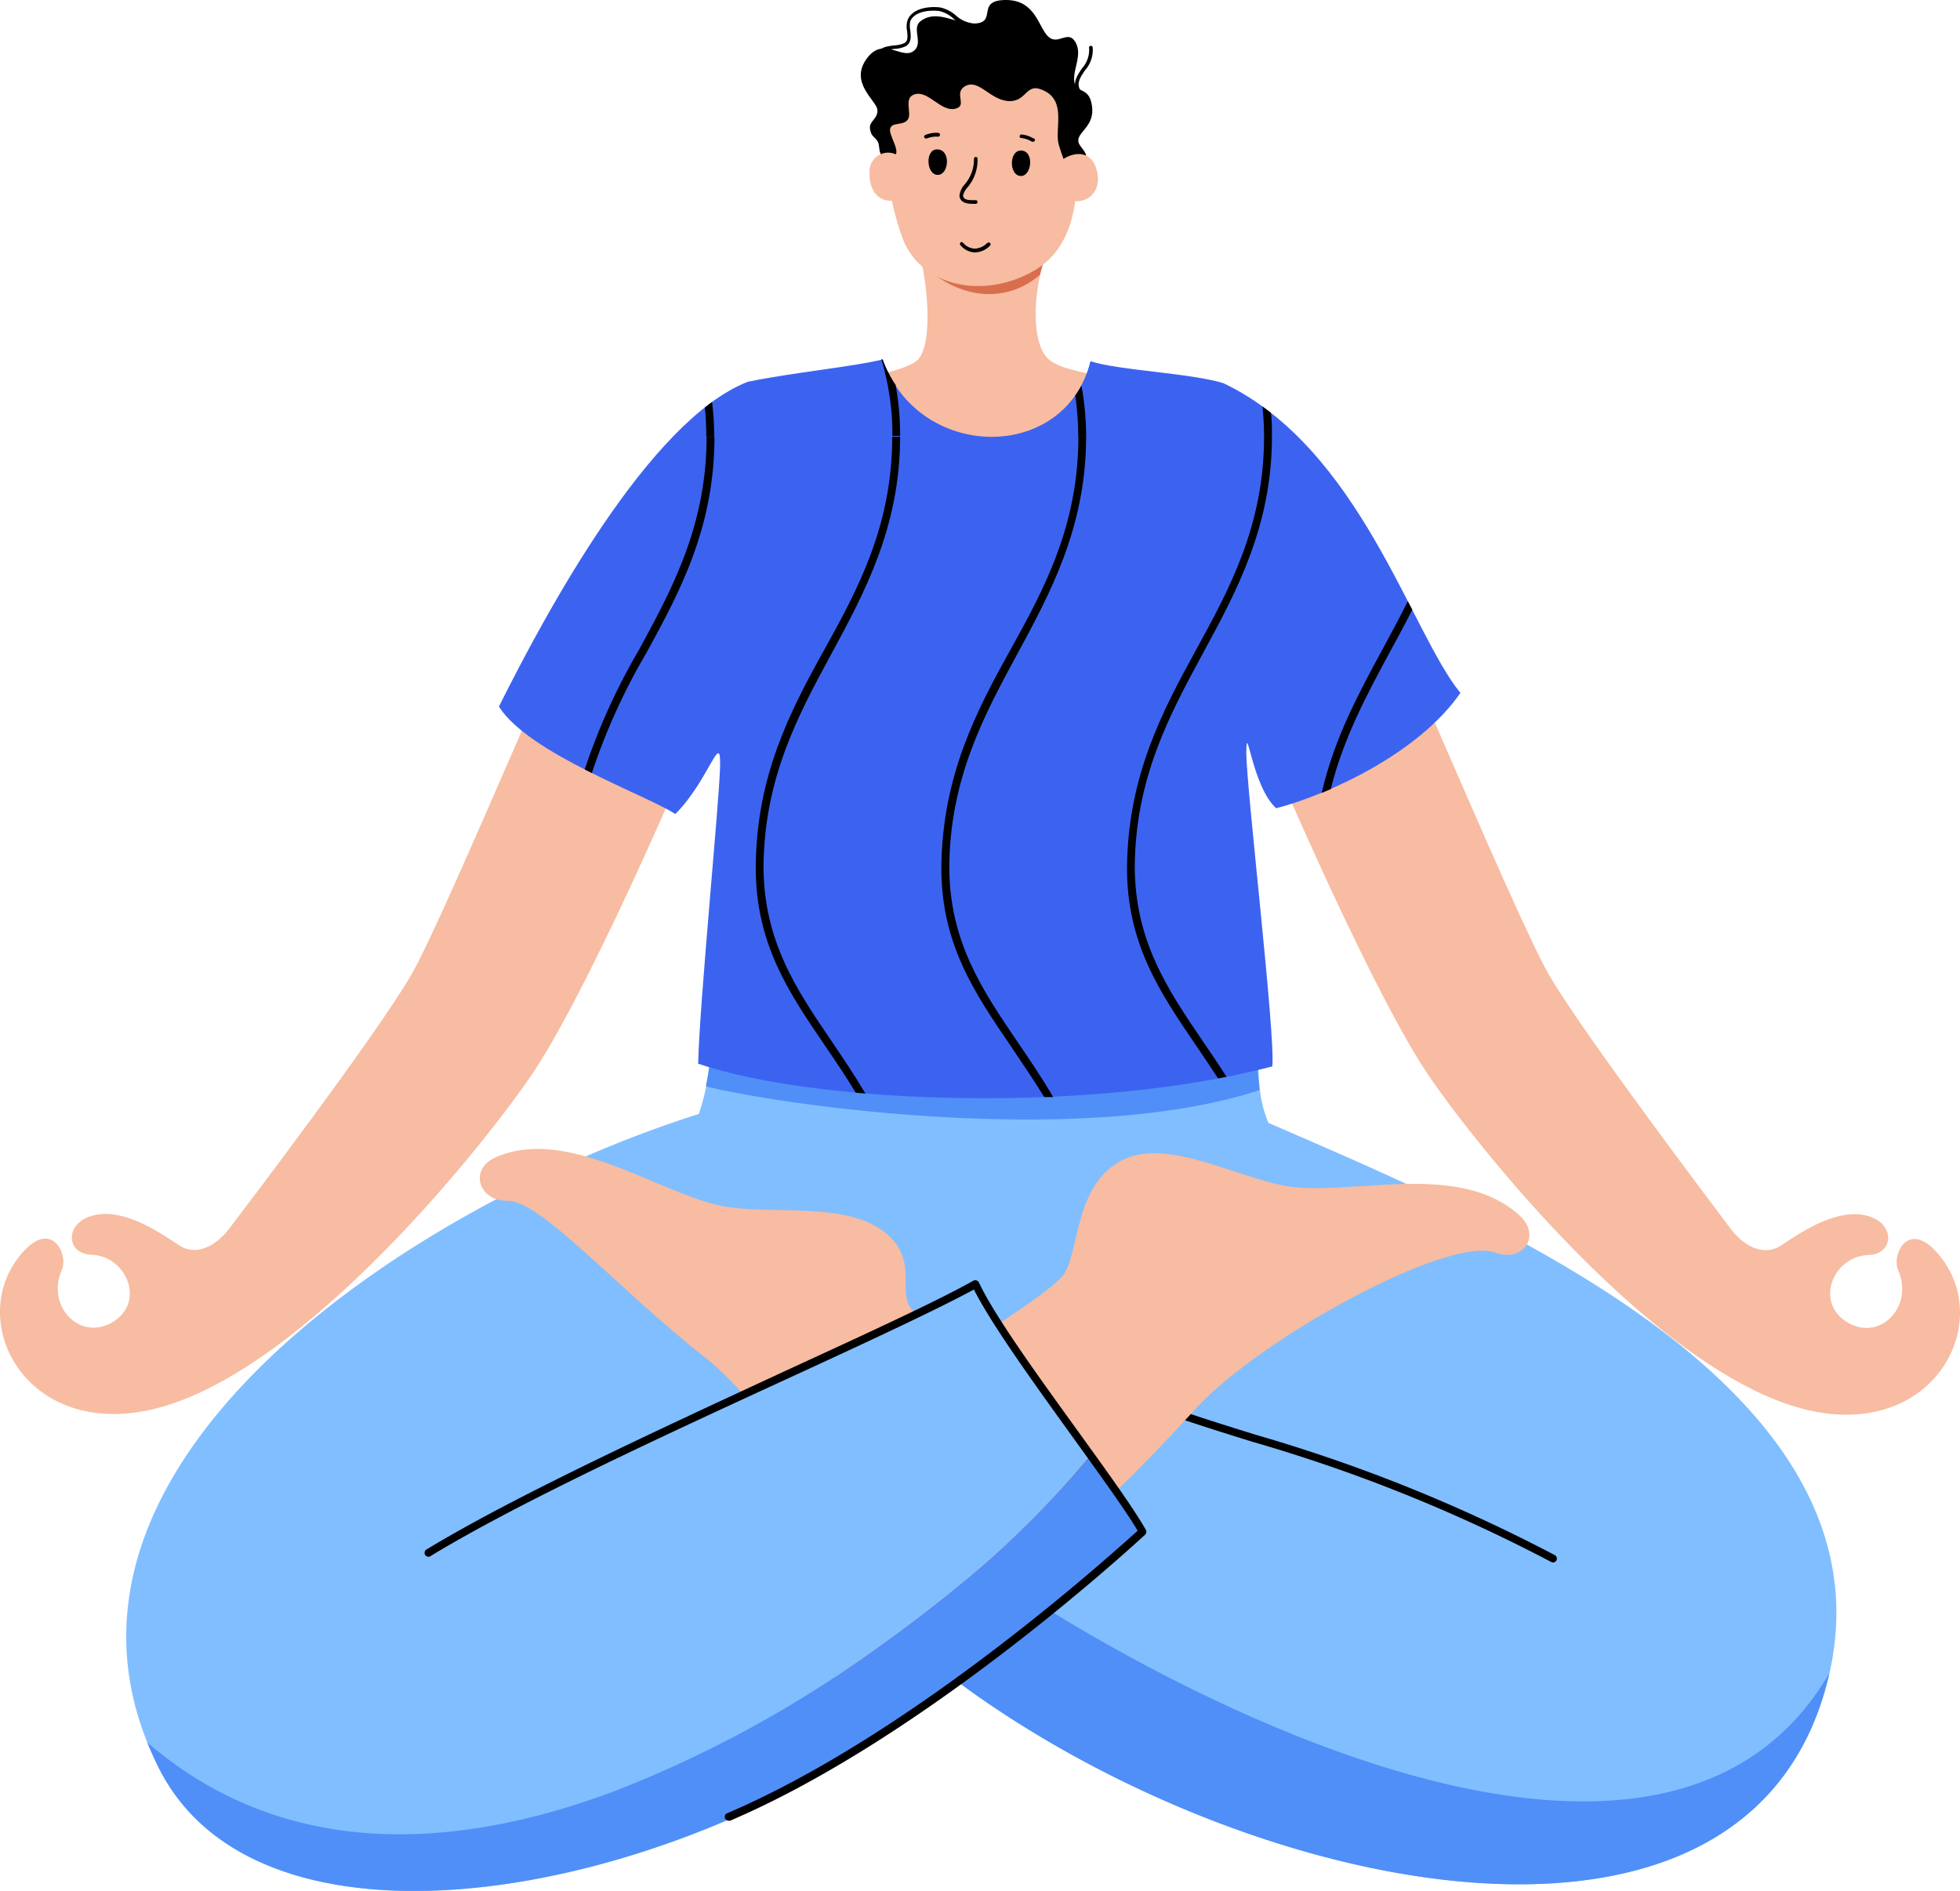 <svg xmlns="http://www.w3.org/2000/svg" viewBox="-0.028 0 230.876 222.758" style=""><g><g data-name="Layer 2"><path d="M149.39 132.27a13.57 13.57 0 0 1-1-3.85 63.39 63.39 0 0 1-.32-6.58c-14.95 5.4-45.46 5.14-63.19 1l-1-.24a2.29 2.29 0 0 0 0 .25 48.26 48.26 0 0 1-.72 5.14 25.53 25.53 0 0 1-.88 3.23c-33.77 10.69-81.29 41.69-63.62 77 12.89 25.78 65.9 14.1 93.86-10.33 34.09 25.43 93.42 38.19 102.81-.18 8.42-34.48-40.82-54.51-65.94-65.44z" fill="#81beff"></path><path d="M183.13 183.19A187.56 187.56 0 0 0 147.86 169c-3.6-1.12-7-2.18-10.64-3.47a.45.45 0 1 0-.3.85c3.65 1.3 7.06 2.36 10.67 3.48A186.42 186.42 0 0 1 182.71 184a.54.54 0 0 0 .21.05.46.46 0 0 0 .21-.86z"></path><path d="M131.89 45.09c-2.9-1.18-6.47-1.32-8.22-2.63s-2-5.18-1.43-8.76a19.58 19.58 0 0 1 .72-3 1.21 1.21 0 0 0 0-.5c-.68-3.22-15.7-4.4-14.64-.21 0 .18.09.37.14.56.16.72.3 1.5.42 2.28.59 4 .51 8.43-.89 9.64s-6.78 2.17-8 2.3c-9.45 1 4.2 9.71 17 9.83 8.85.19 18.84-7.9 14.9-9.51z" fill="#f7bca1"></path><path d="M108.33 28.9c.16.72 0 1.3.15 2.09 4.44 4.4 10.07 4.78 14 1.37.1-.42.18-.73.46-1.61a1.21 1.21 0 0 0 0-.5c-3.83 1.16-11.29-.91-14.61-1.35z" fill="#d96e4e"></path><path d="M146.33 97.09h-.99c-7.6.12-41.55-.42-55.77-1.8-1.06-.1-2-.21-2.83-.32v.6c-.08.91-.14 1.81-.21 2.71-.78 10.58-1 20.31-1.2 25.85 11 4.92 56.52 3.23 61.33-1.18.06-6.8-.18-15.37-.25-22.17-.07-1.33-.08-2.56-.08-3.69z" fill="#f7bca1"></path><path d="M118.23 6.82c-5.54-1.16-13.23 1.23-13.76 5.68a34.93 34.93 0 0 0 1.64 15.06c1.92 6.08 9.38 7.8 15.47 4.44s5.26-11.43 5.13-15-2.94-9-8.48-10.18z" fill="#f7bca1"></path><path d="M128.6 12.46c-.33-2.33-1.87-1.38-2.08-2.83s1-3.17.13-4.67-2 .41-3.17-.62S122 0 118.48 0s-1.13 2.46-3.42 2.75-4.6-1.81-6.66-.25c-1.13.86.49 2.71-.92 3.58S103.94 4.21 102 7s1.2 4.83 1.32 5.92-1.06 1.36-.86 2.32.54.81.91 1.45-.19 2.28 1.75 1.78c1.24-.33-.54-2.55-.29-3.34s1.54-.29 2.08-1.05-.62-2.66.92-3 3 2.08 4.62 1.74-.29-1.91 1.29-2.71 2.93 1.76 5.13 1.8 1.88-2.46 4.29-1.12 1 4.57 1.54 6.29c.63 2.08 1.8 5.45 2.92 3.08s-.7-2.63-.63-3.67 1.95-1.7 1.61-4.03z"></path><path d="M102.4 20.27c-.06 2.43 1.26 3.65 3.09 3.32l.79-4.81a2.19 2.19 0 0 0-3.88 1.49z" fill="#f7bca1"></path><path d="M125.09 18.83l.78 4.67c1.55.74 4-.5 3.32-3.33s-3.1-2.1-4.1-1.34z" fill="#f7bca1"></path><path d="M120.24 17.73c-1.42 0-1.42 2.88-.08 3s1.71-2.96.08-3z"></path><path d="M110.34 17.6c-1.42 0-1.27 3 .09 3s1.57-3.04-.09-3z"></path><path d="M116.27 28.61a2.2 2.2 0 0 1-1.5.68 1.93 1.93 0 0 1-1.37-.71.21.21 0 0 0-.3 0 .22.22 0 0 0 0 .29 2.31 2.31 0 0 0 1.67.86h.07a2.52 2.52 0 0 0 1.76-.81.21.21 0 0 0-.31-.29z"></path><path d="M115.12 18.69a.21.21 0 0 0-.22-.2.22.22 0 0 0-.2.23 4.53 4.53 0 0 1-1.09 3 2.37 2.37 0 0 0-.62 1.34c.08.88 1 .95 1.62.95h.3a.21.21 0 0 0 .21-.22.21.21 0 0 0-.21-.21h-.14c-.68 0-1.31 0-1.36-.56A2.37 2.37 0 0 1 114 22a5 5 0 0 0 1.12-3.31z"></path><path d="M110.48 15.65a3.33 3.33 0 0 0-1.55.27.21.21 0 0 0-.07.29.2.2 0 0 0 .18.1.19.19 0 0 0 .1 0 3.06 3.06 0 0 1 1.34-.21.21.21 0 0 0 .21-.21.21.21 0 0 0-.21-.24z"></path><path d="M121.72 16.32a3.28 3.28 0 0 0-1.44-.48.23.23 0 0 0-.2.22.2.2 0 0 0 .23.2 3 3 0 0 1 1.21.43h.06a.16.16 0 0 0 .1 0 .21.21 0 0 0 .1-.39z"></path><path d="M115.17 2.78a3.65 3.65 0 0 1-2.65-1 4.1 4.1 0 0 0-1.79-.9c-1.13-.15-3.22 0-3.84 1.45a2.6 2.6 0 0 0-.07 1.31c.08.73.1 1.19-.3 1.43a3.42 3.42 0 0 1-1.2.28c-.9.1-1.93.23-2.1 1.28a.21.21 0 0 0 .17.24.2.2 0 0 0 .2-.17c.12-.69.77-.82 1.74-.94a3.4 3.4 0 0 0 1.36-.33c.66-.4.58-1.16.51-1.84a2.65 2.65 0 0 1 0-1.1c.53-1.23 2.46-1.31 3.4-1.19a3.6 3.6 0 0 1 1.6.82 4.07 4.07 0 0 0 2.94 1.07.22.22 0 0 0 .26-.19.21.21 0 0 0-.23-.22z"></path><path d="M128.43 5.4a.2.2 0 0 0-.17.24 3.26 3.26 0 0 1-.84 2.42c-.68 1-1.38 2.06-.14 3.3a.22.22 0 0 0 .15.06.2.2 0 0 0 .15-.06.22.22 0 0 0 0-.3c-1-1-.47-1.78.19-2.77a3.6 3.6 0 0 0 .91-2.73.22.22 0 0 0-.25-.16z"></path><path d="M223.56 149.6c1.88 4.29-2.07 8.39-5.87 6.23-4.08-2.33-1.8-7.89 2.41-8 3.05-.1 3.2-3.94-.49-4.69s-8 2.37-9.85 3.58-4.19.33-5.94-2-17.28-22.84-21.37-29.86-21.63-49.59-24.76-54.76c-6.27-10.37-12.23-13.1-19.12-14.24-6.19.14-4.85 11.46-3.88 21.13s10.75 31.63 11.16 23c-.29-3.51-.59-12 2.34-4.68 2.38 5.94 13.76 32.2 20.2 41.57s28.69 36.89 46.19 39.54c13.62 2.06 19.92-10.63 14.1-18.21-3.78-4.98-5.95-.46-5.12 1.39z" fill="#f7bca1"></path><path d="M92.28 45.86c-7.94 1.43-13.61 5.67-19.88 16-3.14 5.18-19.9 45.93-24 53S28.79 142.35 27 144.69s-4.07 3.22-5.94 2-6.16-4.33-9.85-3.58-3.54 4.59-.49 4.69c4.21.13 6.48 5.69 2.41 8-3.8 2.16-7.75-1.94-5.87-6.23.82-1.85-1.34-6.37-5.12-1.44-5.82 7.58.48 20.27 14.1 18.21 17.52-2.62 39.76-30.14 46.21-39.51S80.28 91.2 82.66 85.26c2.92-7.32 2.63 1.17 2.34 4.68.4 8.68 10.19-13.27 11.16-23S98.47 46 92.28 45.86z" fill="#f7bca1"></path><path d="M107.29 154.13c-1.49-2 .53-5.17-2.22-8.16-4.51-4.88-14.39-2.62-20.49-4-7.51-1.75-18-9.32-26.25-5.63-3.18 1.42-1.94 5.18 1.43 5.11 3.88-.08 13.1 10.49 23.25 18.44 6 4.71 12.38 14.87 20.19 22.29 4.51 4.29-2.7 5.48 9 9.91s9.58-22.35 5.93-26.5c-4.68-5.41-9.42-9.49-10.84-11.46z" fill="#f7bca1"></path><path d="M152.38 139.83c-6.2-.67-15.08-6.25-20.64-2.94-5.34 3.17-4.61 10.91-6.58 13.38s-17.5 12.52-25.69 15.29c0 0-17.48 37.63.82 31.5s37.22-27.57 40.73-31.34c7.5-8.08 29.53-20.24 35.15-18.16 3.19 1.19 5.43-2 2.79-4.39-6.87-6.27-18.96-2.52-26.58-3.34z" fill="#f7bca1"></path><path d="M71.3 171.88c-18.14 8.07-12.45 31.37 1 39.15a138 138 0 0 0 30.1-16.3c5-3.48 9.43-7 13.2-10.23a106 106 0 0 0 12.67-13c-3.21-5.78-11.37-15-13.42-19.86-6.96 3.14-28.34 13.48-43.55 20.24z" fill="#81beff"></path><path d="M115.63 184.5c-3.77 3.23-8.24 6.75-13.2 10.23A138 138 0 0 1 72.33 211c-18.67 7-38.82 8.18-55-5.74q.59 1.47 1.32 2.94c12.44 24.89 62.29 14.86 90.87-7.85-.12-.09.51.15.39.06 5.24-3.88 8.9-7.75 12.83-10.58a126.76 126.76 0 0 0 11.59-9.69s-3.68-5.35-5.71-9a111.45 111.45 0 0 1-12.99 13.36z" fill="#508ff7"></path><path d="M128.91 192.85c-2.38-1.37-4.62-2.71-6.68-4a120.88 120.88 0 0 1-13.08 11.26l.36.27c1-.81 2-1.64 3-2.48 2.17 1.62 4.44 3.19 6.8 4.69 34.64 22.16 87.22 31.06 96-4.87.05-.21.1-.41.14-.61-16.58 28.35-60.36 10.77-86.54-4.26z" fill="#508ff7"></path><path d="M127.19 168.92c-4.66-6.46-10-13.78-11.9-17.84a.43.43 0 0 0-.27-.24.45.45 0 0 0-.36 0c-4.09 2.32-12.34 6.12-21.89 10.51-14.33 6.65-32.15 14.83-42.62 21.21a.46.46 0 0 0 .47.78C61 177 78.84 168.79 93.15 162.21c9.26-4.26 17.29-8 21.54-10.31 2.13 4.2 7.24 11.28 11.76 17.55 3.14 4.36 6.12 8.48 7.53 10.86-5 4.52-27.31 24.3-48.37 33.29a.44.44 0 0 0-.23.59.45.45 0 0 0 .41.28.58.58 0 0 0 .18 0c21.6-9.22 44.51-29.68 48.89-33.69a.47.47 0 0 0 .09-.56c-1.35-2.41-4.46-6.73-7.76-11.3z"></path><path d="M84.84 122.82h-1a48.26 48.26 0 0 1-.72 5.14c8.36 2.14 44.19 7.37 65.21.45a63.39 63.39 0 0 1-.32-6.58z" fill="#508ff7"></path><path d="M144.09 45.14c-3.75-1.18-12.5-1.53-15.67-2.59-2.95 12-20.26 11.82-24.48-.21-3.38.85-10.46 1.52-15.88 2.63-11.62 4.54-23.82 27.27-29.32 38.26 3.51 5.56 17.48 10.46 20.78 12.66 4-4 5.41-10.14 5.27-5.5s-2.41 27.69-2.58 34.91c14.25 4.82 46.5 5.88 67.63.32.41-3.55-3.09-33.06-3.06-37s.66 4 3.52 6.59c5.93-1.54 16.71-6.37 21.7-13.59-5.8-7.04-11.81-28.81-27.91-36.48z" fill="#3c63f0"></path><path d="M103.94 42.34h-.15a30.39 30.39 0 0 1 1.3 9h.91a32.71 32.71 0 0 0-.53-6 14.05 14.05 0 0 1-1.53-3z"></path><path d="M83 48c.11 1.1.17 2.25.17 3.46h.93a33.45 33.45 0 0 0-.25-4.1c-.25.17-.54.39-.85.64z"></path><path d="M148.68 47.88a33.52 33.52 0 0 1 .19 3.55h.93c0-1 0-1.9-.12-2.8-.33-.26-.68-.51-1-.75z"></path><path d="M126.63 46.58a33.72 33.72 0 0 1 .35 4.85h.93a32.7 32.7 0 0 0-.55-6 12 12 0 0 1-.73 1.15z"></path><path d="M149.8 51.43h-.93c0 10.45-4.05 17.9-8 25.1s-8 14.81-8.14 25.47c-.09 9.09 3.9 14.94 8.12 21.14.87 1.28 1.75 2.57 2.6 3.89l1-.19c-.92-1.44-1.87-2.84-2.81-4.22-4.14-6.08-8-11.82-8-20.61.1-10.43 4.13-17.85 8-25s8.16-14.9 8.16-25.58z"></path><path d="M106 51.43h-.93c0 10.45-4 17.9-8 25.1S89.09 91.34 89 102c-.08 9.09 3.9 14.94 8.13 21.14 1.23 1.81 2.47 3.63 3.64 5.57l1.14.1c-1.28-2.17-2.65-4.19-4-6.19-4.14-6.08-8-11.82-8-20.61.1-10.43 4.13-17.85 8-25S106 62.11 106 51.43z"></path><path d="M75.25 76.53a74.08 74.08 0 0 0-6.4 14.1l.84.43A73.3 73.3 0 0 1 76.06 77c4-7.3 8.07-14.86 8.07-25.54h-.93c0 10.42-4.04 17.87-7.95 25.07z"></path><path d="M162.8 76.53c-2.8 5.16-5.67 10.47-7.14 16.87l1.07-.45c1.49-6 4.22-11.06 6.88-16 .92-1.68 1.84-3.38 2.72-5.13-.18-.33-.35-.68-.53-1-.96 1.95-1.99 3.84-3 5.71z"></path><path d="M127.91 51.43H127c0 10.45-4 17.9-8 25.1s-8 14.81-8.14 25.47c-.09 9.09 3.9 14.94 8.12 21.14 1.35 2 2.7 4 4 6.09h1.05c-1.34-2.3-2.79-4.44-4.24-6.56-4.13-6.08-8-11.82-8-20.61.1-10.43 4.13-17.85 8-25s8.12-14.95 8.12-25.63z"></path></g></g></svg>